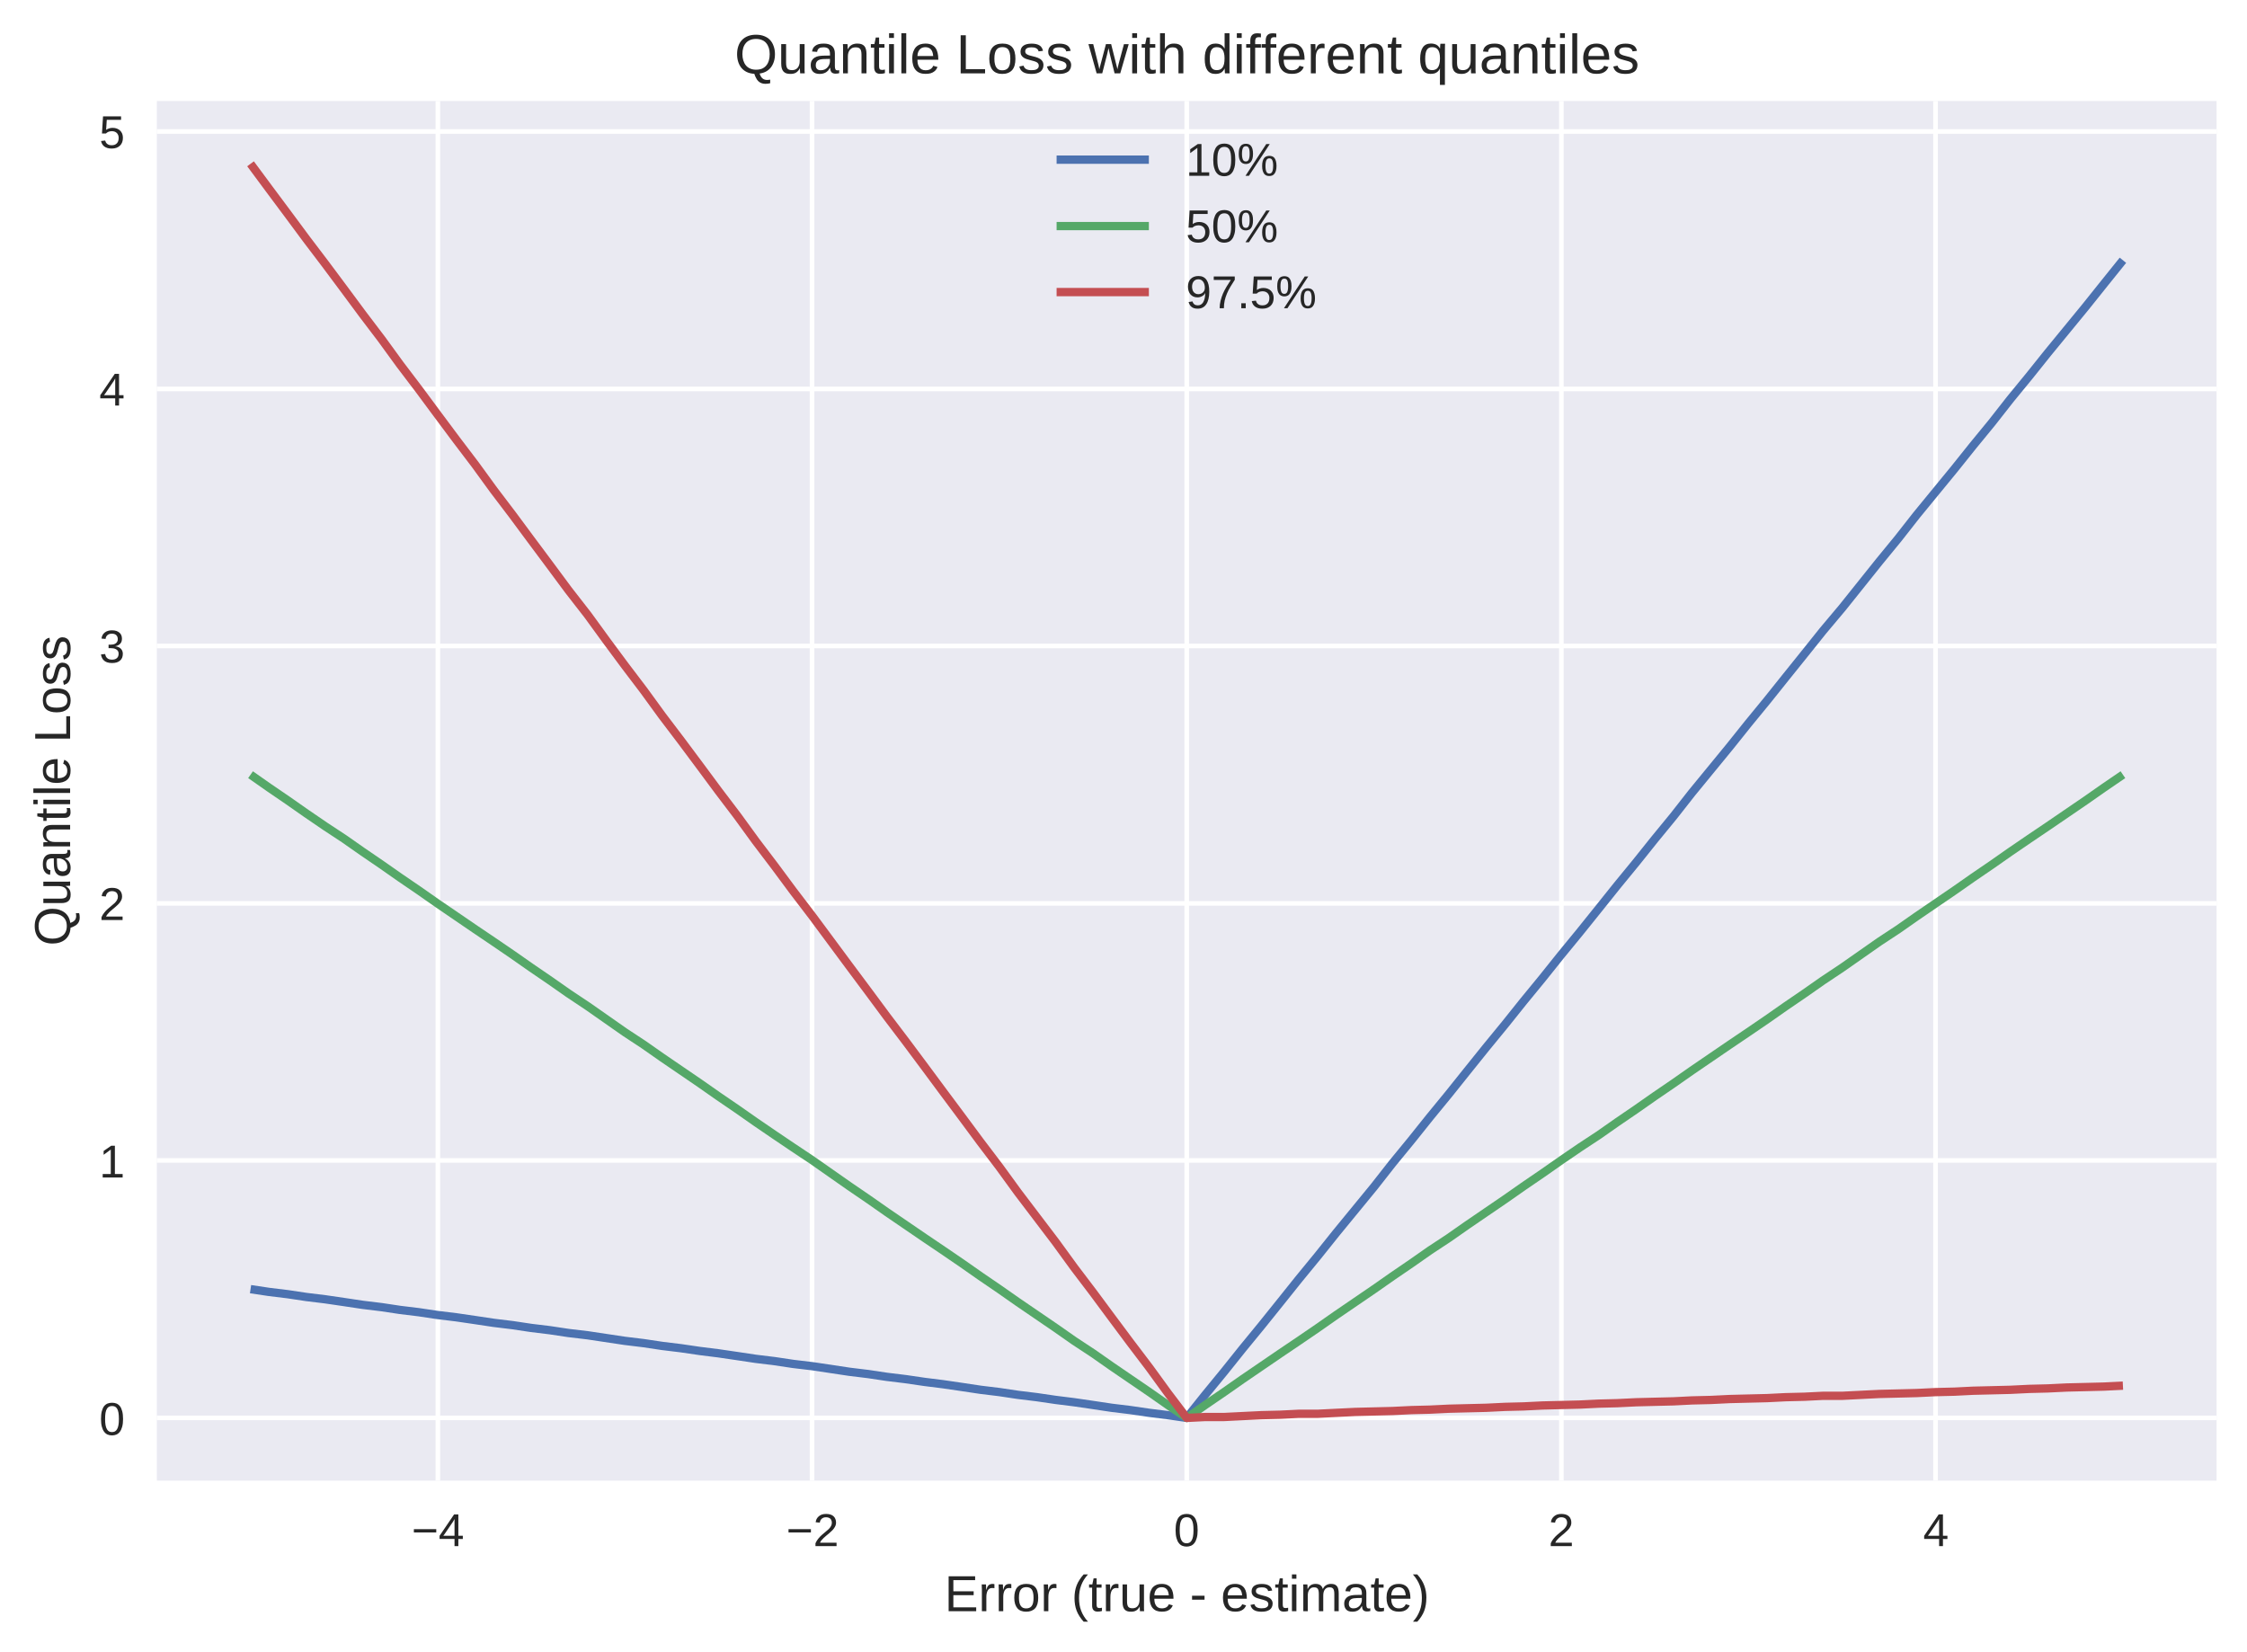 <svg viewBox="0 0 487 358" xmlns="http://www.w3.org/2000/svg" xmlns:xlink="http://www.w3.org/1999/xlink"><defs><style>*{stroke-linecap:butt;stroke-linejoin:round}</style></defs><g id="figure_1"><path d="M0 358.7h487.6V0H0z" fill="#fff" id="patch_1"/><g id="axes_1"><path d="M34 320.9h446.4v-299H34z" fill="#eaeaf2" id="patch_2"/><g id="matplotlib.axis_1"><g id="xtick_1"><path clip-path="url(#p2467b639df)" d="M94.9 320.9v-299" fill="none" stroke="#fff" stroke-linecap="round" id="line2d_1"/><g id="text_1"><defs><path d="M5 29.7v7.1h48.5v-7.1z" id="LiberationSans-2212"/><path d="M43 15.6V0h-8.3v15.6H2.3v6.8l31.5 46.4H43V22.5h9.7v-7zm-8.3 43.3q0-.3-.5-1l-.9-1.6-1-1.7-.8-1.5-17.7-26-.7-1-1-1.3q-.4-.7-1-1.3l-.7-1h24.3z" id="LiberationSans-34"/></defs><g transform="matrix(.1 0 0 -.1 89.2 335.1)" fill="#262626"><use xlink:href="#LiberationSans-2212"/><use x="58.4" xlink:href="#LiberationSans-34"/></g></g></g><g id="xtick_2"><path clip-path="url(#p2467b639df)" d="M176 320.9v-299" fill="none" stroke="#fff" stroke-linecap="round" id="line2d_3"/><g id="text_2"><defs><path d="M5 0v6.2q2.5 5.7 6.1 10 3.6 4.5 7.6 8l7.8 6.6q3.9 3 7 6t5 6.4q2 3.3 2 7.5 0 3-1 5.1-.8 2.3-2.4 3.8-1.7 1.5-4 2.2-2.3.8-5.2.8-2.6 0-5-.7-2.2-.8-4-2.2-1.9-1.5-3-3.7-1.2-2.1-1.5-5l-9 .8q.5 3.7 2 7Q9.2 62 12 64.5q2.8 2.5 6.8 4 4 1.3 9.2 1.3 5.2 0 9.2-1.2 4-1.2 6.7-3.6 2.8-2.4 4.2-6 1.5-3.4 1.5-8 0-3.5-1.2-6.6-1.3-3.1-3.4-6-2-2.8-4.8-5.4-2.7-2.7-5.7-5.2l-6-5q-3-2.4-5.7-5-2.6-2.4-4.7-5t-3.3-5.3h35.9V0z" id="LiberationSans-32"/></defs><g transform="matrix(.1 0 0 -.1 170.4 335.1)" fill="#262626"><use xlink:href="#LiberationSans-2212"/><use x="58.4" xlink:href="#LiberationSans-32"/></g></g></g><g id="xtick_3"><path clip-path="url(#p2467b639df)" d="M257.2 320.9v-299" fill="none" stroke="#fff" stroke-linecap="round" id="line2d_5"/><g id="text_3"><defs><path d="M51.7 34.4q0-9.9-1.9-16.6-1.8-6.8-5.1-11-3.2-4.2-7.6-6Q32.7-1 27.7-1T18.3.8q-4.3 1.8-7.5 6-3.2 4.1-5 10.9-1.9 6.8-1.9 16.7 0 10.4 1.8 17.2 1.9 6.9 5 10.9 3.3 4 7.7 5.7 4.4 1.6 9.6 1.6 5 0 9.2-1.6 4.3-1.7 7.6-5.7 3.2-4 5-10.9 1.9-6.8 1.9-17.2zm-9 0q0 8.2-.9 13.7-1 5.4-2.9 8.7-1.9 3.2-4.6 4.6-2.8 1.3-6.3 1.3-3.7 0-6.6-1.4-2.8-1.3-4.7-4.6-2-3.2-3-8.7-.9-5.4-.9-13.6 0-7.9 1-13.3t3-8.7q1.9-3.3 4.6-4.8 2.8-1.4 6.4-1.4 3.4 0 6.2 1.4 2.8 1.5 4.7 4.8 2 3.3 3 8.7 1 5.4 1 13.3z" id="LiberationSans-30"/></defs><use xlink:href="#LiberationSans-30" transform="matrix(.1 0 0 -.1 254.4 335.1)" fill="#262626"/></g></g><g id="xtick_4"><path clip-path="url(#p2467b639df)" d="M338.4 320.9v-299" fill="none" stroke="#fff" stroke-linecap="round" id="line2d_7"/><use xlink:href="#LiberationSans-32" transform="matrix(.1 0 0 -.1 335.6 335.1)" fill="#262626" id="text_4"/></g><g id="xtick_5"><path clip-path="url(#p2467b639df)" d="M419.5 320.9v-299" fill="none" stroke="#fff" stroke-linecap="round" id="line2d_9"/><use xlink:href="#LiberationSans-34" transform="matrix(.1 0 0 -.1 416.8 335.1)" fill="#262626" id="text_5"/></g><g id="text_6"><defs><path d="M13.5 24.6q0-4.2.8-7.7.9-3.5 2.7-6 1.8-2.5 4.5-3.9 2.8-1.4 6.7-1.4 5.7 0 9.2 2.3 3.4 2.3 4.6 5.8l7.8-2.2q-.9-2.2-2.4-4.4-1.4-2.2-4-4-2.4-1.8-6.2-3-3.7-1-9-1Q16.5-1 10.4 6q-6.2 7-6.2 20.8 0 7.4 1.9 12.5 1.9 5.2 5 8.4 3.3 3.2 7.6 4.7 4.3 1.4 9.2 1.4 6.6 0 11-2.1 4.6-2.2 7.3-6t3.8-8.9q1.2-5.1 1.2-11v-1.2zM42 31.3q-.7 8.4-4.3 12.2-3.5 3.8-10 3.8-2.3 0-4.7-.7-2.4-.7-4.4-2.5-2-1.8-3.5-5-1.4-3-1.6-7.8z" id="LiberationSans-65"/><path d="M8.2 0v68.8h52.2v-7.6H17.5v-22h40v-7.6h-40v-24h45V0z" id="LiberationSans-45"/><path d="M51.4 26.5q0-14-6-20.7Q39.1-1 27.5-1 22-1 17.7.7q-4.3 1.6-7.3 5-3 3.5-4.6 8.6-1.6 5.2-1.6 12.2 0 27.3 23.7 27.3 6.1 0 10.6-1.7t7.3-5.1q2.9-3.4 4.2-8.6 1.4-5.1 1.4-12zm-9.2 0q0 6.1-1 10.1T38.5 43q-1.9 2.4-4.5 3.4-2.7 1-6 1t-6-1q-2.8-1-4.7-3.5-1.9-2.4-2.9-6.4t-1-10q0-6.2 1.1-10.2 1-4 3-6.4 1.8-2.4 4.4-3.4 2.6-1 5.6-1 3.4 0 6 1 2.8 1 4.7 3.3 2 2.4 3 6.4 1 4.1 1 10.3z" id="LiberationSans-6f"/><path d="M6.2 26q0 6.8 1 13t3.2 11.9q2.2 5.7 5.7 11 3.4 5.4 8.1 10.6h8.5q-4.6-5.2-8-10.6-3.3-5.4-5.4-11.1-2.2-5.7-3.2-12-1-6.1-1-13 0-6.7 1-13Q17 6.8 19.3 1q2.1-5.7 5.5-11.1 3.3-5.4 8-10.5h-8.6q-4.7 5.1-8.1 10.5-3.5 5.4-5.7 11-2.2 5.8-3.2 12t-1 13z" id="LiberationSans-28"/><path d="M27 .4l-4-.9q-2-.3-4.8-.3-10.6 0-10.6 12v35.2h-6v6.4H8l2.5 11.9h6V52.8h9.7v-6.4h-9.8V13.1q0-3.8 1.2-5.4Q19 6.2 22 6.2q1.3 0 2.4.2l2.6.5z" id="LiberationSans-74"/><path d="M15.3 52.8V19.3q0-3.8.6-6.4.6-2.6 1.8-4.2 1.3-1.6 3.4-2.2 2-.7 5.1-.7 3.1 0 5.7 1.1 2.5 1.1 4.3 3.2 1.7 2 2.7 5.1 1 3 1 7v30.6h8.8V11.3 7.8 4.3l.2-2.8V0h-8.2l-.1 1.3-.1 2.5-.2 2.8V9H40Q39 6.7 37.4 5 35.8 3 33.8 1.7q-2-1.3-4.5-2-2.6-.7-6-.7-4.5 0-7.6 1-3.2 1.2-5.2 3.4-2 2.3-3 5.8t-1 8.4v35.2z" id="LiberationSans-75"/><path d="M7 0v43.9l-.2 3.4v3l-.2 2.5H15l.2-2.5.1-3 .1-2.9V42h.2q1 3 2 5.3 1 2.2 2.5 3.7 1.4 1.4 3.3 2 2 .8 4.8.8l2-.2 1.5-.3v-8l-2 .3-2.6.1q-3 0-5.2-1.3-2.1-1.4-3.5-3.8-1.3-2.4-2-5.8-.6-3.3-.6-7.3V0z" id="LiberationSans-72"/><path d="M4.4 22.7v7.8H29v-7.8z" id="LiberationSans-2d"/><path d="M46.4 14.6q0-3.7-1.5-6.6-1.4-3-4.1-5Q38 1.2 34 0q-4-1-9-1-4.6 0-8.3.7Q13 .4 10.2 2 7.4 3.6 5.5 6.1q-1.8 2.6-2.7 6.3l7.7 1.5q1.2-4.2 4.7-6.2t9.8-2q2.8 0 5.1.4 2.4.4 4.1 1.4Q36 8.5 37 10q1 1.6 1 4 0 2.3-1.2 3.8-1.1 1.6-3.1 2.6t-4.9 1.8l-6.2 1.7q-3.2.8-6.3 1.8-3.2 1-5.7 2.7-2.5 1.7-4 4.2-1.6 2.5-1.6 6.3 0 7.2 5.1 11 5.2 3.8 15 3.8 8.8 0 14-3.1 5-3 6.5-9.9l-8-1q-.4 2.1-1.6 3.5-1.1 1.4-2.8 2.2-1.6.9-3.7 1.3-2.1.3-4.4.3-6 0-8.8-1.8-2.8-1.8-2.8-5.5 0-2.1 1-3.5 1.1-1.4 3-2.3 1.9-1 4.5-1.7l5.8-1.5 4.3-1.1q2.2-.6 4.3-1.5 2-.9 3.9-2 1.8-1.1 3.2-2.8 1.4-1.6 2.2-3.7.8-2.2.8-5z" id="LiberationSans-73"/><path d="M6.7 64v8.5h8.8V64zm0-64v52.8h8.8V0z" id="LiberationSans-69"/><path d="M37.5 0v33.5q0 3.9-.5 6.4-.5 2.6-1.6 4.2-1.2 1.6-3 2.3-1.9.6-4.6.6-2.8 0-5-1-2.2-1.2-3.8-3.3-1.6-2-2.5-5-.8-3.1-.8-7V0H6.9v48.5l-.2 2.8v1.5h8.2l.1-1.3.2-2.5v-2.8l.1-2.4h.2q1.2 2.3 2.5 4.2 1.4 1.8 3.2 3 1.8 1.4 4.2 2 2.4.8 5.5.8 6 0 9.5-2.4t4.9-7.6h.1q1.2 2.3 2.6 4.2 1.5 1.8 3.5 3 2 1.4 4.4 2 2.4.8 5.5.8 4 0 7-1 2.8-1.1 4.7-3.4 1.9-2.2 2.7-5.8.9-3.5.9-8.4V0H68v33.5q0 3.9-.5 6.4-.5 2.6-1.6 4.2-1.2 1.6-3 2.3-1.9.6-4.6.6-2.7 0-5-1-2.2-1-3.8-3.1-1.6-2-2.5-5.1-.8-3.1-.8-7.2V0z" id="LiberationSans-6d"/><path d="M20.2-1q-8 0-12 4.2t-4 11.6q0 5.2 2 8.5 2 3.4 5.2 5.3t7.3 2.6q4.1.7 8.3.8l12 .2v3q0 3.2-.8 5.5-.7 2.3-2 3.7-1.5 1.4-3.6 2-2.1.7-5 .7-2.6 0-4.6-.4-2-.3-3.6-1.3-1.5-1-2.4-2.6-1-1.6-1.2-4l-9.2.7q.5 3.2 1.8 5.8 1.4 2.6 4 4.5 2.4 1.9 6.2 3 3.8 1 9.2 1 10 0 15-4.6 5-4.5 5-13.2V13.3q0-4 1-6 1-1.9 4-1.9l1.4.1 1.4.3V.3Q54-.1 52.3-.3q-1.6-.2-3.5-.2-2.5 0-4.2.7-1.8.6-3 2-1 1.3-1.7 3.3-.5 2-.7 4.6h-.3q-1.4-2.5-3-4.6-1.8-2-4-3.5Q29.6.6 26.8-.2 23.9-1 20.2-1zm2 6.6q4.2 0 7.4 1.5 3.1 1.6 5.2 4 2 2.4 3 5.2 1.1 2.8 1.1 5.4v4.4l-9.6-.2q-3.2 0-6.1-.5-3-.4-5.1-1.6-2.2-1.2-3.5-3.4-1.3-2.2-1.3-5.8 0-4.3 2.3-6.6 2.3-2.4 6.6-2.4z" id="LiberationSans-61"/><path d="M27 25.8q0-6.8-1-13T22.9.8q-2.1-5.6-5.6-11-3.4-5.4-8.1-10.5H.6q4.6 5.1 8 10.5Q11.8-4.8 14 .9q2.2 5.8 3.2 12t1 13q0 6.8-1 13T14 50.8q-2.1 5.7-5.5 11.1-3.3 5.4-8 10.6h8.6q4.7-5.2 8.1-10.5 3.5-5.4 5.6-11.1 2.2-5.7 3.3-12 1-6.1 1-13z" id="LiberationSans-29"/></defs><g transform="matrix(.11 0 0 -.11 204.7 349.2)" fill="#262626"><use xlink:href="#LiberationSans-45"/><use x="66.7" xlink:href="#LiberationSans-72"/><use x="100" xlink:href="#LiberationSans-72"/><use x="133.3" xlink:href="#LiberationSans-6f"/><use x="188.9" xlink:href="#LiberationSans-72"/><use x="222.2" xlink:href="#LiberationSans-20"/><use x="250" xlink:href="#LiberationSans-28"/><use x="283.3" xlink:href="#LiberationSans-74"/><use x="311.1" xlink:href="#LiberationSans-72"/><use x="344.4" xlink:href="#LiberationSans-75"/><use x="400" xlink:href="#LiberationSans-65"/><use x="455.6" xlink:href="#LiberationSans-20"/><use x="483.4" xlink:href="#LiberationSans-2d"/><use x="516.7" xlink:href="#LiberationSans-20"/><use x="544.5" xlink:href="#LiberationSans-65"/><use x="600.1" xlink:href="#LiberationSans-73"/><use x="650.1" xlink:href="#LiberationSans-74"/><use x="677.9" xlink:href="#LiberationSans-69"/><use x="700.1" xlink:href="#LiberationSans-6d"/><use x="783.4" xlink:href="#LiberationSans-61"/><use x="839" xlink:href="#LiberationSans-74"/><use x="866.8" xlink:href="#LiberationSans-65"/><use x="922.4" xlink:href="#LiberationSans-29"/></g></g></g><g id="matplotlib.axis_2"><g id="ytick_1"><path clip-path="url(#p2467b639df)" d="M34 307.3h446.4" fill="none" stroke="#fff" stroke-linecap="round" id="line2d_11"/><use xlink:href="#LiberationSans-30" transform="matrix(.1 0 0 -.1 21.5 311)" fill="#262626" id="text_7"/></g><g id="ytick_2"><path clip-path="url(#p2467b639df)" d="M34 251.5h446.4" fill="none" stroke="#fff" stroke-linecap="round" id="line2d_13"/><g id="text_8"><defs><path d="M7.6 0v7.5h17.5v53L9.6 49.2v8.3L26 68.8h8V7.5h16.8V0z" id="LiberationSans-31"/></defs><use xlink:href="#LiberationSans-31" transform="matrix(.1 0 0 -.1 21.5 255.2)" fill="#262626"/></g></g><g id="ytick_3"><path clip-path="url(#p2467b639df)" d="M34 195.8h446.4" fill="none" stroke="#fff" stroke-linecap="round" id="line2d_15"/><use xlink:href="#LiberationSans-32" transform="matrix(.1 0 0 -.1 21.5 199.4)" fill="#262626" id="text_9"/></g><g id="ytick_4"><path clip-path="url(#p2467b639df)" d="M34 140h446.4" fill="none" stroke="#fff" stroke-linecap="round" id="line2d_17"/><g id="text_10"><defs><path d="M51.2 19q0-4.7-1.5-8.5-1.6-3.7-4.5-6.2-3-2.6-7.3-4Q33.5-1 27.9-1 21.5-1 17 .6T10 4.8q-2.8 2.6-4.2 6-1.5 3.3-1.9 6.9l9 .8q.5-2.7 1.5-5 1-2.2 2.9-3.8Q19 8 21.6 7.2q2.7-.9 6.3-.9 6.6 0 10.4 3.3 3.8 3.2 3.8 9.7 0 3.8-1.7 6.1T36.2 29q-2.5 1.3-5.5 1.8-3 .4-5.4.4h-5v7.6h4.8q2.5 0 5.2.5t4.9 1.9q2.2 1.3 3.6 3.6 1.5 2.3 1.5 5.9 0 5.5-3.3 8.7-3.2 3.2-9.6 3.2-5.8 0-9.4-3-3.6-3-4.2-8.4L5 52q.5 4.6 2.5 8 2 3.3 5 5.5t6.8 3.3q3.8 1.1 8.2 1.1 5.8 0 9.9-1.4 4.1-1.5 6.8-4 2.6-2.4 3.9-5.7 1.2-3.3 1.2-7 0-3.1-.8-5.8-.8-2.6-2.6-4.7-1.8-2-4.5-3.6-2.7-1.5-6.5-2.3v-.2q4.2-.4 7.2-1.9 3.1-1.4 5.1-3.6 2-2.1 3-4.9 1-2.7 1-5.7z" id="LiberationSans-33"/></defs><use xlink:href="#LiberationSans-33" transform="matrix(.1 0 0 -.1 21.5 143.6)" fill="#262626"/></g></g><g id="ytick_5"><path clip-path="url(#p2467b639df)" d="M34 84.3h446.4" fill="none" stroke="#fff" stroke-linecap="round" id="line2d_19"/><use xlink:href="#LiberationSans-34" transform="matrix(.1 0 0 -.1 21.5 87.9)" fill="#262626" id="text_11"/></g><g id="ytick_6"><path clip-path="url(#p2467b639df)" d="M34 28.5h446.4" fill="none" stroke="#fff" stroke-linecap="round" id="line2d_21"/><g id="text_12"><defs><path d="M51.4 22.4q0-5.2-1.5-9.5-1.6-4.3-4.7-7.4-3-3-7.6-4.8Q33-1 27-1 21.6-1 17.5.3q-4 1.3-6.8 3.5Q8 6 6.3 9 4.7 12 4 15.4l8.9 1q.5-2 1.5-3.8 1-1.8 2.7-3.3Q18.7 8 21.2 7q2.5-.8 6-.8 3.4 0 6.2 1 2.8 1.1 4.8 3.1 2 2.1 3 5 1 3 1 7 0 3-1 5.7t-2.9 4.6q-1.9 2-4.6 3-2.8 1.1-6.3 1.1-2.2 0-4-.4-2-.4-3.5-1-1.6-.7-2.9-1.6l-2.4-2H6l2.3 37.1h39.1v-7.5h-31L15 39.5q2.3 1.8 5.8 3 3.6 1.4 8.4 1.4 5.1 0 9.2-1.6 4.1-1.5 7-4.4 2.9-2.8 4.5-6.8 1.5-4 1.5-8.7z" id="LiberationSans-35"/></defs><use xlink:href="#LiberationSans-35" transform="matrix(.1 0 0 -.1 21.5 32.1)" fill="#262626"/></g></g><g id="text_13"><defs><path d="M73 34.7q0-7.3-1.9-13.3-1.9-6-5.4-10.6-3.5-4.5-8.7-7.4Q51.9.6 45.3-.3q1-3.1 2.3-5.3 1.3-2.2 3-3.6 1.6-1.4 3.7-2 2-.7 4.5-.7l3 .2 2.6.4v-6.5q-1.9-.5-4-.8-2.3-.3-4.7-.3-4.2 0-7.3 1.3-3.1 1.2-5.5 3.5t-4 5.7Q37-5 35.7-.8q-7.7.4-13.6 3.2-5.8 2.8-9.7 7.5-3.9 4.8-5.8 11-2 6.4-2 13.8 0 8 2.3 14.6 2.2 6.5 6.6 11 4.3 4.6 10.7 7 6.4 2.5 14.6 2.5t14.6-2.5q6.4-2.5 10.7-7 4.3-4.6 6.5-11.1Q73 42.7 73 34.7zm-9.5 0q0 6.2-1.6 11.3-1.6 5-4.7 8.7-3 3.6-7.7 5.5-4.6 2-10.6 2-6.1 0-10.8-2-4.6-1.9-7.7-5.5-3.1-3.6-4.7-8.7-1.5-5-1.5-11.3 0-6.2 1.6-11.3 1.6-5.2 4.7-9 3-3.7 7.7-5.7 4.6-2.1 10.6-2.1 6.5 0 11.1 2 4.7 2.2 7.7 6 3 3.7 4.4 8.8 1.5 5.2 1.5 11.3z" id="LiberationSans-51"/><path d="M40.3 0v33.5q0 3.9-.6 6.4-.5 2.6-1.8 4.2t-3.4 2.3q-2 .6-5.1.6-3.1 0-5.6-1-2.6-1.2-4.3-3.3-1.8-2-2.8-5-1-3.1-1-7V0H7v48.5l-.2 2.8v1.5h8.2l.1-1.3.2-2.5v-2.8l.1-2.4h.2q1.3 2.3 2.8 4.2 1.5 1.8 3.5 3 2 1.4 4.6 2 2.6.8 6 .8 4.4 0 7.5-1 3.2-1.1 5.3-3.4 2-2.2 3-5.8 1-3.5 1-8.4V0z" id="LiberationSans-6e"/><path d="M6.7 0v72.5h8.8V0z" id="LiberationSans-6c"/><path d="M8.2 0v68.8h9.3V7.6h34.8V0z" id="LiberationSans-4c"/></defs><g transform="matrix(0 -.11 -.11 0 15.2 205)" fill="#262626"><use xlink:href="#LiberationSans-51"/><use x="77.8" xlink:href="#LiberationSans-75"/><use x="133.4" xlink:href="#LiberationSans-61"/><use x="189" xlink:href="#LiberationSans-6e"/><use x="244.6" xlink:href="#LiberationSans-74"/><use x="272.4" xlink:href="#LiberationSans-69"/><use x="294.6" xlink:href="#LiberationSans-6c"/><use x="316.8" xlink:href="#LiberationSans-65"/><use x="372.5" xlink:href="#LiberationSans-20"/><use x="400.2" xlink:href="#LiberationSans-4c"/><use x="455.9" xlink:href="#LiberationSans-6f"/><use x="511.5" xlink:href="#LiberationSans-73"/><use x="561.5" xlink:href="#LiberationSans-73"/></g></g></g><path clip-path="url(#p2467b639df)" d="M54.3 279.4l4 .6 4.1.5 4 .6 4.1.5 4.1.6 4 .6 4.1.5 4 .6 4.1.5 4 .6 4.1.5 4.1.6 4 .6 4.1.5 4 .6 4.1.5 4 .6 4.2.5 4 .6 4 .6 4.1.5 4 .6 4.1.5 4.1.6 4 .5 4.1.6 4 .6 4.1.5 4 .6 4.2.5 4 .6 4 .6 4.1.5 4 .6 4.1.5 4.1.6 4 .5 4.1.6 4 .6 4.1.5 4 .6 4.1.5 4.1.6 4 .5 4.1.6 4 .6 4.1.5 4.1.6 4 .5 4.1.6 4-5 4.1-5 4-5 4.1-5 4.1-5.1 4-5 4.1-5 4-5 4.1-5 4.1-5 4-5.1 4.1-5 4-5 4.1-5 4-5 4.1-5.1 4.1-5 4-5 4.1-5 4-5 4.1-5 4.1-5.1 4-5 4.1-5 4-5 4.1-5 4-5.1 4.1-5 4.1-5 4-5 4.1-5 4-5 4.1-5.1 4-5 4.2-5 4-5 4-5 4.1-5 4-5.1 4.1-5 4.1-5 4-5 4.1-5 4-5.1 4.1-5 4-5 4.1-5 4.1-5 4-5 4.1-5.1" fill="none" stroke="#4c72b0" stroke-linecap="round" stroke-width="1.8" id="line2d_23"/><path clip-path="url(#p2467b639df)" d="M54.3 167.9l4 2.8 4.1 2.8 4 2.8 4.1 2.8 4.1 2.7 4 2.8 4.1 2.8 4 2.8 4.1 2.8 4 2.8 4.1 2.8 4.1 2.8 4 2.7 4.1 2.8 4 2.8 4.1 2.8 4 2.8 4.2 2.8 4 2.8 4 2.8 4.1 2.7 4 2.8 4.1 2.8 4.1 2.8 4 2.8 4.1 2.8 4 2.8 4.1 2.8 4 2.7 4.2 2.8 4 2.8 4 2.8 4.1 2.8 4 2.8 4.1 2.8 4.1 2.8 4 2.7 4.1 2.8 4 2.8 4.1 2.8 4 2.8 4.1 2.8 4.1 2.8 4 2.8 4.1 2.7 4 2.8 4.1 2.8 4.1 2.8 4 2.8 4.1 2.8 4-2.8 4.1-2.8 4-2.8 4.1-2.8 4.1-2.8 4-2.7 4.1-2.8 4-2.8 4.1-2.8 4.1-2.8 4-2.8 4.1-2.8 4-2.8 4.1-2.7 4-2.8 4.1-2.8 4.1-2.8 4-2.8 4.1-2.8 4-2.8 4.1-2.8 4.1-2.7 4-2.8 4.1-2.8 4-2.8 4.1-2.8 4-2.8 4.1-2.8 4.1-2.8 4-2.7 4.1-2.8 4-2.8 4.1-2.8 4-2.8 4.2-2.8 4-2.8 4-2.8 4.1-2.7 4-2.8 4.1-2.8 4.1-2.8 4-2.8 4.1-2.8 4-2.8 4.1-2.8 4-2.7 4.1-2.8 4.1-2.8 4-2.8 4.1-2.8" fill="none" stroke="#55a868" stroke-linecap="round" stroke-width="1.8" id="line2d_24"/><path clip-path="url(#p2467b639df)" d="M54.3 35.5l4 5.4 4.1 5.5 4 5.4 4.1 5.4 4.1 5.5 4 5.4 4.1 5.4 4 5.5 4.1 5.4 4 5.4 4.1 5.5 4.1 5.4 4 5.5 4.1 5.4 4 5.4 4.1 5.5 4 5.4 4.2 5.4 4 5.5 4 5.4 4.1 5.4 4 5.5 4.1 5.4 4.1 5.5 4 5.4 4.1 5.4 4 5.5 4.1 5.4 4 5.4 4.2 5.5 4 5.4 4 5.4 4.1 5.5 4 5.4 4.1 5.4 4.1 5.5 4 5.4 4.1 5.5 4 5.4 4.1 5.4 4 5.5 4.1 5.4 4.1 5.4 4 5.5 4.1 5.4 4 5.4 4.1 5.5 4.1 5.4 4 5.5 4.1 5.4 4-.2h4.1l4-.2 4.1-.2 4.1-.1 4-.2h4.1l4-.2 4.1-.2 4.1-.1 4-.1 4.1-.2 4-.1 4.1-.2 4-.1 4.1-.1 4.1-.2 4-.1 4.1-.2 4-.1 4.1-.1 4.1-.2 4-.1 4.1-.2 4-.1 4.1-.1 4-.2 4.1-.1 4.1-.2 4-.1 4.1-.1 4-.2 4.1-.1 4-.2h4.2l4-.2 4-.2 4.1-.1 4-.1 4.1-.2 4.1-.1 4-.2 4.1-.1 4-.1 4.1-.2 4-.1 4.1-.2 4.1-.1 4-.1 4.1-.2" fill="none" stroke="#c44e52" stroke-linecap="round" stroke-width="1.8" id="line2d_25"/><path d="M34 320.9v-299" fill="none" id="patch_3"/><path d="M480.4 320.9v-299" fill="none" id="patch_4"/><path d="M34 320.9h446.4" fill="none" id="patch_5"/><path d="M34 21.9h446.4" fill="none" id="patch_6"/><g id="text_14"><defs><path d="M57.3 0H47.1l-8.4 34-.8 3.4-.8 3.8-1 4.4-.9-4.3-.9-3.9-.8-3.5L24.8 0H14.7L-.1 52.8h8.6l9-35.9.7-2.7.6-3.2.8-3.7.8 3.6.8 3 .7 2.6 9.6 36.3h9.4L50 16.5l.7-2.8.8-3 .7-3.4.8 3.6.7 3.1.7 3L64 52.7h8.6z" id="LiberationSans-77"/><path d="M15.5 43.8q1.4 2.7 3.1 4.6 1.8 1.9 3.8 3 2 1.3 4.5 1.9 2.4.5 5.5.5 5 0 8.3-1.4 3.3-1.3 5.1-3.8 1.9-2.5 2.6-5.9.7-3.4.7-7.5V0h-8.8v33.5q0 3.4-.4 5.9-.4 2.5-1.6 4.2-1.2 1.7-3.3 2.6-2.2.8-5.6.8-3.1 0-5.6-1.1-2.6-1.1-4.3-3.2-1.8-2-2.8-5-1-2.9-1-6.5V0H7v72.5h8.8V53.6v-3.2q0-1.6-.2-3v-2.3l-.2-1.3z" id="LiberationSans-68"/><path d="M40 8.5q-2.4-5-6.4-7.3-4-2.2-10-2.2Q13.6-1 9 5.8q-4.7 6.7-4.7 20.4 0 27.6 19.4 27.6 6 0 10-2.2t6.5-7v27.9h8.8V10.9 7.2 4l.2-2.5V0h-8.3l-.2 1.4-.1 2-.2 2.5v2.6zm-26.6 18q0-5.5.7-9.4.7-4 2.2-6.4 1.5-2.5 3.9-3.7 2.3-1.2 5.7-1.2 3.4 0 6.1 1.1 2.7 1.2 4.5 3.7 1.7 2.5 2.7 6.5.9 4 .9 10 0 5.6-1 9.4-.9 4-2.7 6.3-1.8 2.4-4.4 3.5-2.6 1-6 1-3.3 0-5.6-1.1t-3.9-3.6Q14.9 40 14.2 36q-.8-4-.8-9.6z" id="LiberationSans-64"/><path d="M17.6 46.4V0H8.8v46.4H1.4v6.4h7.4v6q0 2.9.6 5.3.5 2.5 2 4.3 1.4 1.9 3.9 3 2.5 1 6.4 1l3.3-.2q1.7-.1 3-.4V65l-2 .3h-2q-2 0-3.2-.5-1.2-.5-2-1.5-.6-1-1-2.5-.2-1.4-.2-3.3v-4.8H28v-6.4z" id="LiberationSans-66"/><path d="M23.6-1Q13.6-1 9 5.8q-4.7 6.8-4.7 20.4 0 13.7 4.8 20.7t14.6 7q3.3 0 5.8-.7 2.5-.6 4.5-1.7 2-1.2 3.5-2.9t2.7-4l.1 2.7.2 2.8q0 1.4.2 2.3 0 1 .2 1.1h8.4l-.2-4.3-.1-10v-60H40V6l.2 2.8h-.1q-1.3-2.5-2.8-4.3-1.6-1.9-3.6-3-2-1.3-4.5-1.8-2.5-.6-5.7-.6zm16.5 28q0 5.8-1 9.7-1 4-2.9 6.3-1.8 2.3-4.4 3.3-2.6 1-5.8 1-3.4 0-5.8-1.2-2.4-1.3-3.9-3.8-1.5-2.6-2.2-6.5-.7-4-.7-9.3 0-5.3.7-9.2.7-4 2.1-6.5 1.5-2.5 3.9-3.8 2.4-1.2 5.8-1.2 3 0 5.5 1 2.6.8 4.5 3.2 2 2.4 3 6.5 1.2 4.1 1.2 10.5z" id="LiberationSans-71"/></defs><g transform="matrix(.12 0 0 -.12 159.2 15.9)" fill="#262626"><use xlink:href="#LiberationSans-51"/><use x="77.8" xlink:href="#LiberationSans-75"/><use x="133.4" xlink:href="#LiberationSans-61"/><use x="189" xlink:href="#LiberationSans-6e"/><use x="244.6" xlink:href="#LiberationSans-74"/><use x="272.4" xlink:href="#LiberationSans-69"/><use x="294.6" xlink:href="#LiberationSans-6c"/><use x="316.8" xlink:href="#LiberationSans-65"/><use x="372.5" xlink:href="#LiberationSans-20"/><use x="400.2" xlink:href="#LiberationSans-4c"/><use x="455.9" xlink:href="#LiberationSans-6f"/><use x="511.5" xlink:href="#LiberationSans-73"/><use x="561.5" xlink:href="#LiberationSans-73"/><use x="611.5" xlink:href="#LiberationSans-20"/><use x="639.3" xlink:href="#LiberationSans-77"/><use x="711.5" xlink:href="#LiberationSans-69"/><use x="733.7" xlink:href="#LiberationSans-74"/><use x="761.5" xlink:href="#LiberationSans-68"/><use x="817.1" xlink:href="#LiberationSans-20"/><use x="844.9" xlink:href="#LiberationSans-64"/><use x="900.5" xlink:href="#LiberationSans-69"/><use x="922.7" xlink:href="#LiberationSans-66"/><use x="950.5" xlink:href="#LiberationSans-66"/><use x="978.3" xlink:href="#LiberationSans-65"/><use x="1033.9" xlink:href="#LiberationSans-72"/><use x="1067.2" xlink:href="#LiberationSans-65"/><use x="1122.8" xlink:href="#LiberationSans-6e"/><use x="1178.4" xlink:href="#LiberationSans-74"/><use x="1206.2" xlink:href="#LiberationSans-20"/><use x="1234" xlink:href="#LiberationSans-71"/><use x="1289.6" xlink:href="#LiberationSans-75"/><use x="1345.2" xlink:href="#LiberationSans-61"/><use x="1400.8" xlink:href="#LiberationSans-6e"/><use x="1456.4" xlink:href="#LiberationSans-74"/><use x="1484.2" xlink:href="#LiberationSans-69"/><use x="1506.4" xlink:href="#LiberationSans-6c"/><use x="1528.6" xlink:href="#LiberationSans-65"/><use x="1584.3" xlink:href="#LiberationSans-73"/></g></g><g id="legend_1"><path d="M229 34.6h20" fill="none" stroke="#4c72b0" stroke-linecap="round" stroke-width="1.8" id="line2d_26"/><g id="text_15"><defs><path d="M85.4 21.2q0-6.1-1.3-10.3-1.2-4.2-3.4-6.7-2-2.6-5-3.7-2.7-1-6-1-3.2 0-6 1-2.8 1.1-4.9 3.6-2 2.6-3.3 6.8-1.2 4.1-1.2 10.3 0 6.5 1.2 10.7 1.2 4.3 3.3 6.8 2 2.5 5 3.5 2.8 1 6.1 1 3.2 0 6-1 2.9-1 5-3.5 2-2.5 3.2-6.8 1.3-4.2 1.3-10.7zM25.7 0h-7.5l45 68.8h7.6zm-6.5 69.4q3.2 0 6-1 2.7-1 4.8-3.5 2.1-2.5 3.3-6.7 1.2-4.2 1.2-10.6 0-6.1-1.2-10.4-1.2-4.1-3.3-6.8-2-2.6-5-3.7-2.7-1.1-6-1.1-3.2 0-6 1.1-2.9 1.1-5 3.7-2 2.6-3.3 6.8-1.1 4.2-1.1 10.4 0 6.4 1.1 10.6Q6 62.4 8 64.9q2.2 2.5 5 3.5 3 1 6.2 1zm59-48.2q0 4.8-.6 8T76 34.3q-1 2-2.6 2.7-1.5.8-3.5.8t-3.6-.8q-1.5-.8-2.6-2.7-1.1-2-1.6-5.1-.6-3.2-.6-8 0-4.7.6-7.8.5-3.1 1.6-5 1-2 2.6-2.8 1.5-.8 3.5-.8t3.5.8q1.5.9 2.6 2.8 1 1.9 1.6 5 .6 3.1.6 7.8zM27.2 47.6q0 4.8-.5 8-.5 3.1-1.6 5-1 2-2.5 2.7-1.5.8-3.5.8t-3.7-.8q-1.5-.8-2.6-2.7-1-2-1.6-5-.6-3.3-.6-8 0-4.6.6-7.8t1.6-5.1q1-2 2.6-2.8 1.6-.8 3.6-.8 1.9 0 3.4.8 1.5.9 2.6 2.8 1 2 1.6 5.1.6 3.2.6 7.8z" id="LiberationSans-25"/></defs><g transform="matrix(.1 0 0 -.1 257 38.1)" fill="#262626"><use xlink:href="#LiberationSans-31"/><use x="55.6" xlink:href="#LiberationSans-30"/><use x="111.2" xlink:href="#LiberationSans-25"/></g></g><path d="M229 49h20" fill="none" stroke="#55a868" stroke-linecap="round" stroke-width="1.8" id="line2d_28"/><g transform="matrix(.1 0 0 -.1 257 52.5)" fill="#262626" id="text_16"><use xlink:href="#LiberationSans-35"/><use x="55.6" xlink:href="#LiberationSans-30"/><use x="111.2" xlink:href="#LiberationSans-25"/></g><path d="M229 63.3h20" fill="none" stroke="#c44e52" stroke-linecap="round" stroke-width="1.8" id="line2d_30"/><g id="text_17"><defs><path d="M50.9 35.8q0-9.2-1.8-16.1-1.7-6.9-5-11.5-3.1-4.6-7.8-6.9Q31.7-1 26-1q-4 0-7.2.8-3.1.8-5.6 2.5Q10.7 4 8.9 6.8q-1.7 2.7-2.8 6.6l8.4 1.3q1.4-4.4 4.3-6.5 2.9-2 7.3-2 3.6 0 6.5 1.6 3 1.7 5 5 2.1 3.4 3.3 8.5 1.2 5 1.3 11.9-1-2.3-2.8-4.1-1.8-1.8-4-3-2.3-1.3-5-2-2.6-.6-5.3-.6-4.7 0-8.5 1.7t-6.4 4.7q-2.6 3-4 7.3-1.5 4.3-1.5 9.5 0 5.3 1.5 9.6 1.6 4.3 4.5 7.3 3 3 7.2 4.6 4.3 1.6 9.7 1.6 11.5 0 17.4-8.5 5.9-8.5 5.9-25.5zm-9.6 8.5q0 3.8-.9 7.2-.9 3.3-2.7 5.8-1.8 2.5-4.4 4-2.6 1.4-6 1.4-3.2 0-5.7-1.1-2.6-1.1-4.3-3.2-1.8-2.1-2.7-5-1-3-1-6.7 0-3.5.9-6.5.8-3 2.5-5.1 1.8-2.2 4.3-3.4 2.5-1.3 5.9-1.3 2.4 0 5 .9 2.5.8 4.5 2.5T40 38q1.3 2.6 1.3 6.2z" id="LiberationSans-39"/><path d="M50.6 61.7q-5.2-8-9.5-15.2-4.4-7.3-7.5-14.8-3.1-7.3-4.9-15.1Q27 8.8 27 0h-9.2q0 8.3 2 16.2 2 8 5.2 15.6 3.4 7.6 7.8 15T42 61.3H5v7.5h45.5z" id="LiberationSans-37"/><path d="M9.1 0v10.7h9.6V0z" id="LiberationSans-2e"/></defs><g transform="matrix(.1 0 0 -.1 257 66.8)" fill="#262626"><use xlink:href="#LiberationSans-39"/><use x="55.6" xlink:href="#LiberationSans-37"/><use x="111.2" xlink:href="#LiberationSans-2e"/><use x="139" xlink:href="#LiberationSans-35"/><use x="194.6" xlink:href="#LiberationSans-25"/></g></g></g></g></g><defs><clipPath id="p2467b639df"><path d="M34 21.9h446.4v299H34z"/></clipPath></defs></svg>